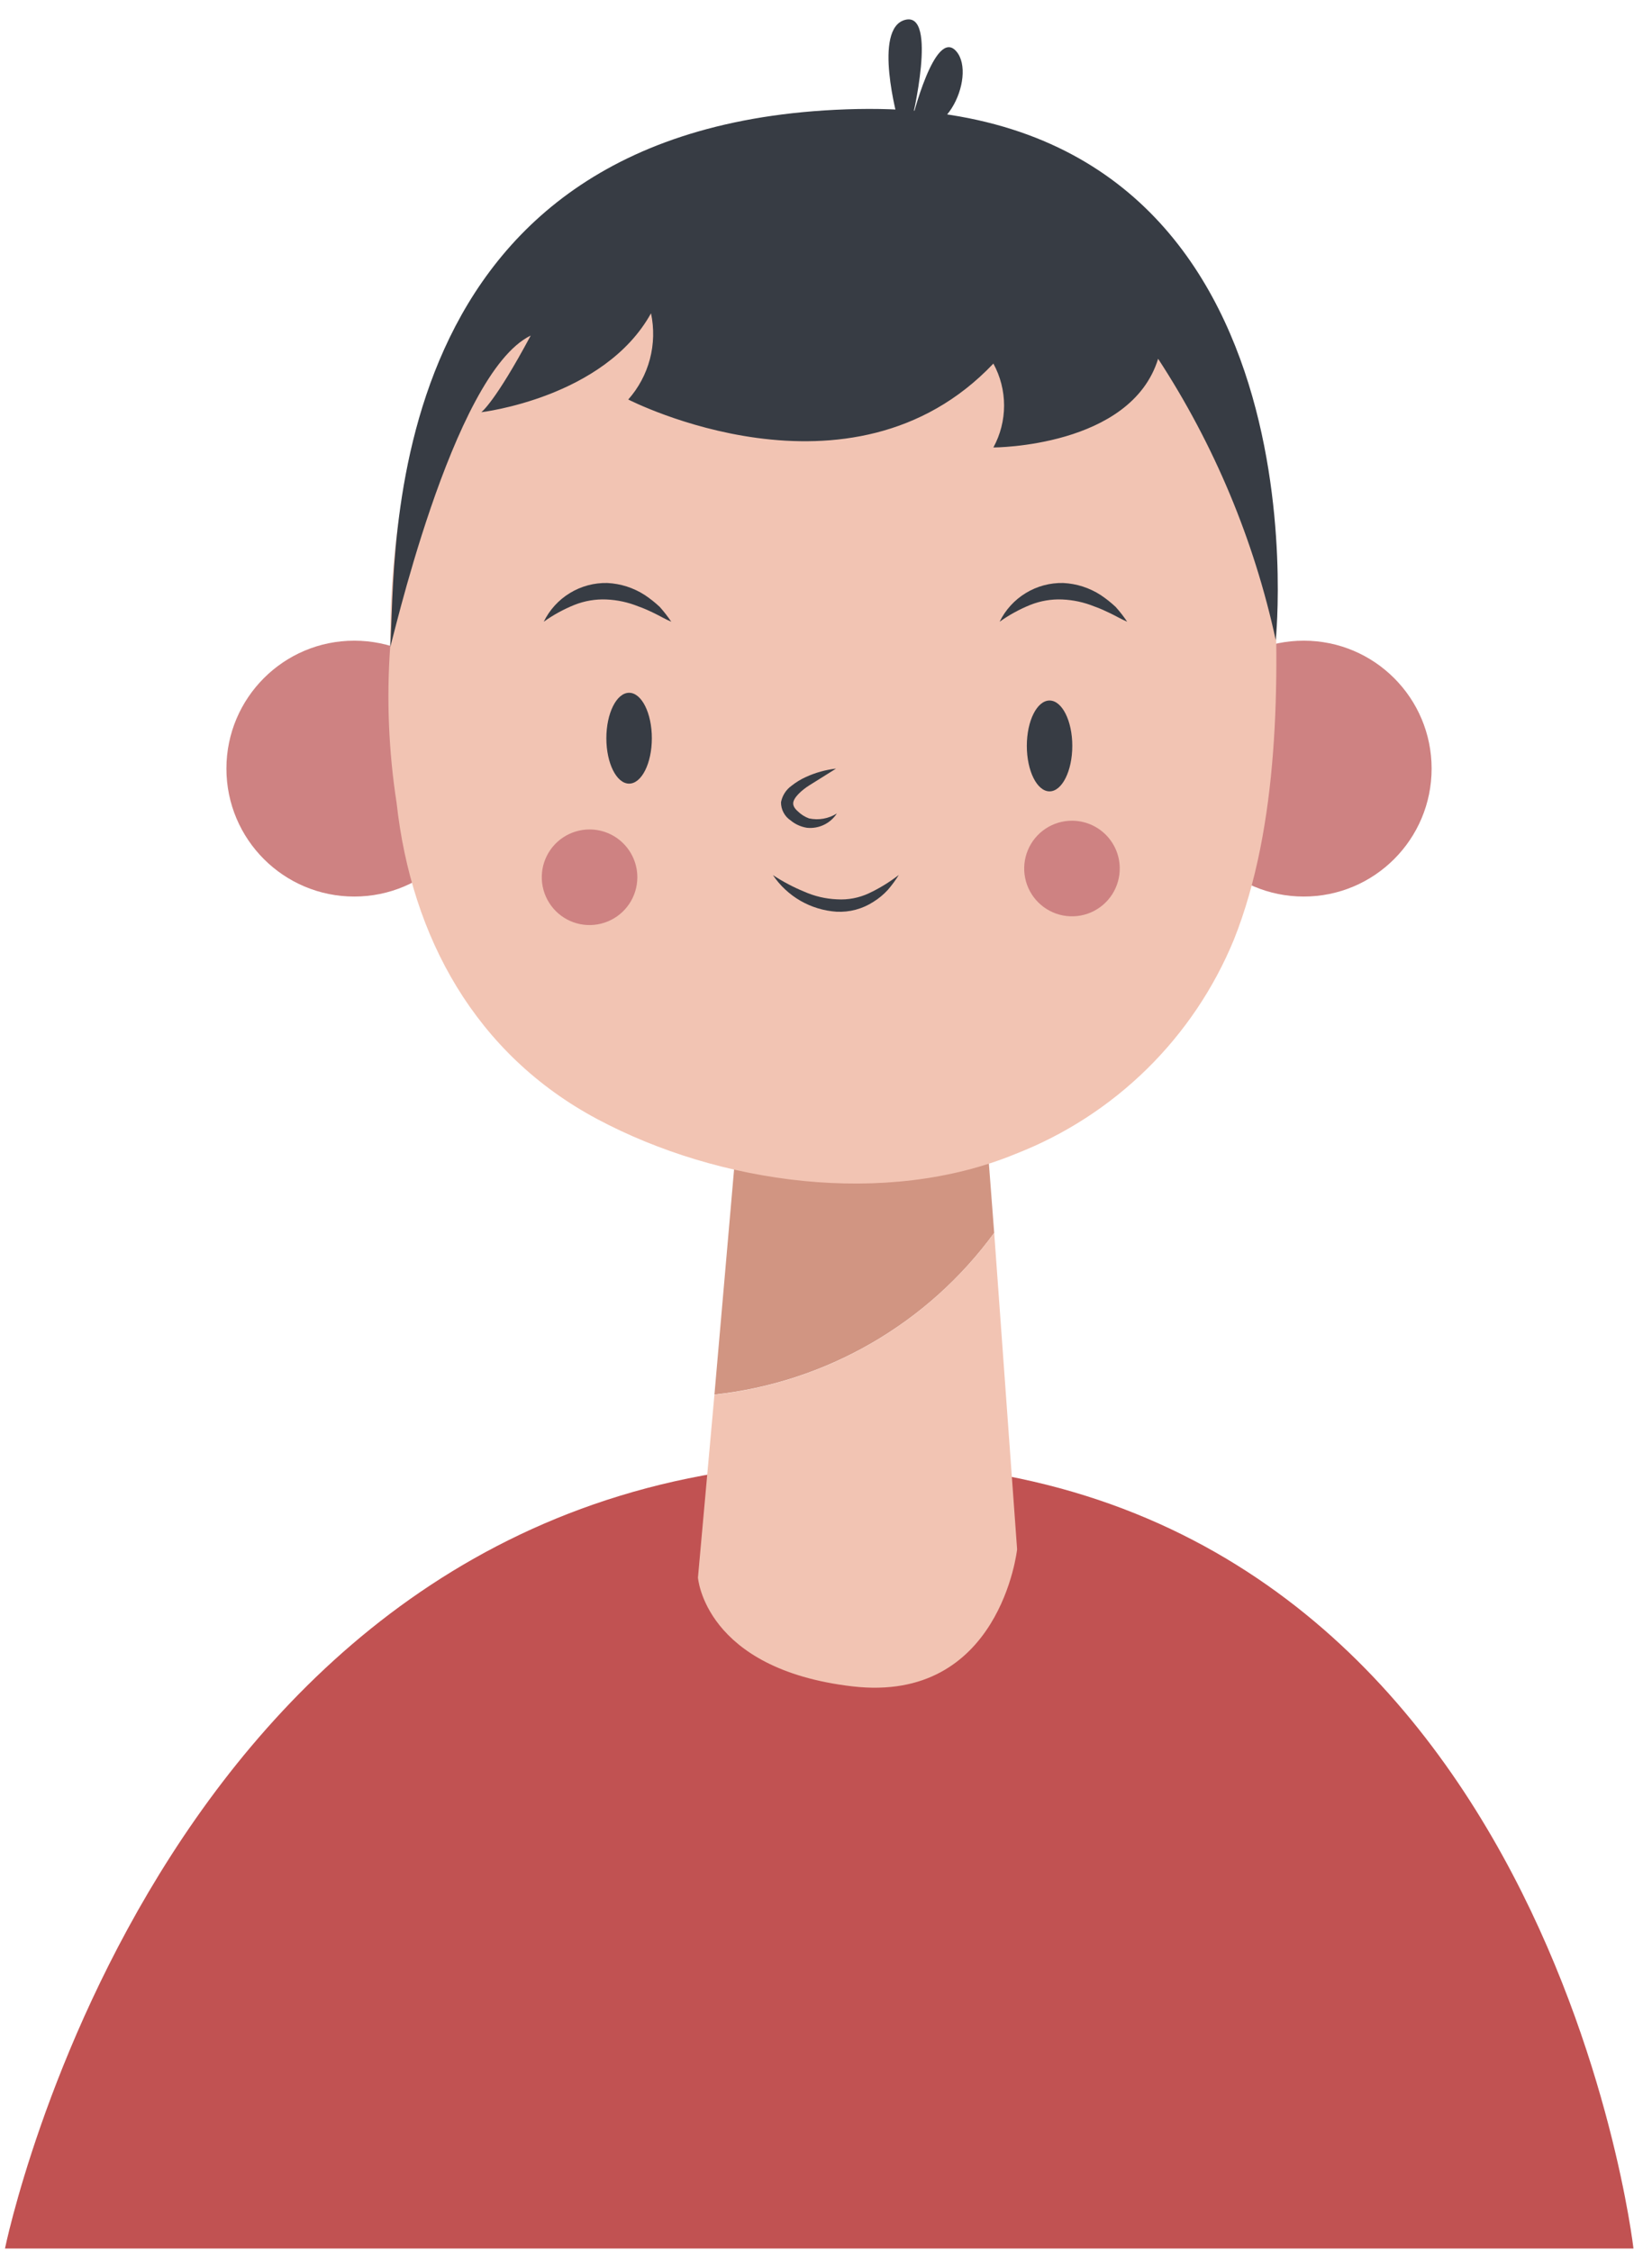 <svg width="69" height="94" viewBox="0 0 69 94" fill="none" xmlns="http://www.w3.org/2000/svg">
<path d="M0.208 93.86C0.208 93.86 6.897 61.028 35.683 61.028C64.468 61.028 68.226 93.86 68.226 93.86H0.208Z" fill="#C15252"/>
<path d="M14.797 37.425C17.746 37.425 20.137 35.034 20.137 32.084C20.137 29.135 17.746 26.744 14.797 26.744C11.848 26.744 9.457 29.135 9.457 32.084C9.457 35.034 11.848 37.425 14.797 37.425Z" fill="#CE8282"/>
<path d="M54.455 37.425C57.404 37.425 59.795 35.034 59.795 32.084C59.795 29.135 57.404 26.744 54.455 26.744C51.506 26.744 49.115 29.135 49.115 32.084C49.115 35.034 51.506 37.425 54.455 37.425Z" fill="#CE8282"/>
<path d="M41.525 51.463L40.617 39.599L31.354 40.872L29.84 58.214C32.15 57.963 34.383 57.233 36.395 56.07C38.407 54.908 40.154 53.339 41.525 51.463Z" fill="#D19582"/>
<path d="M16.297 26.999C16.142 29.177 16.232 31.365 16.566 33.523C17.185 39.124 19.862 44.003 24.947 46.715C30.033 49.426 36.997 50.403 42.42 48.167C44.466 47.371 46.329 46.167 47.897 44.63C49.464 43.092 50.703 41.252 51.538 39.221C53.43 34.479 53.451 28.417 53.196 23.304C52.253 4.345 36.811 4.627 36.811 4.627C36.811 4.627 16.215 3.01 16.297 26.999Z" fill="#F2C4B3"/>
<path d="M29.84 58.221L29.152 65.852C29.152 65.852 29.421 69.671 35.6 70.394C41.78 71.117 42.482 64.675 42.482 64.675L41.525 51.463C40.155 53.34 38.407 54.911 36.395 56.074C34.383 57.238 32.151 57.969 29.84 58.221Z" fill="#F2C4B3"/>
<path d="M27.226 30.818C27.226 31.864 26.799 32.711 26.276 32.711C25.753 32.711 25.326 31.864 25.326 30.818C25.326 29.772 25.753 28.919 26.276 28.919C26.799 28.919 27.226 29.765 27.226 30.818Z" fill="#373C44"/>
<path d="M44.787 31.135C44.787 32.181 44.36 33.034 43.837 33.034C43.314 33.034 42.888 32.181 42.888 31.135C42.888 30.089 43.314 29.242 43.837 29.242C44.36 29.242 44.787 30.089 44.787 31.135Z" fill="#373C44"/>
<path d="M34.919 32.084C34.541 32.325 34.169 32.552 33.818 32.773C33.467 32.993 33.13 33.309 33.13 33.536C33.13 33.626 33.171 33.736 33.33 33.874C33.461 34.001 33.618 34.1 33.791 34.163C34.19 34.249 34.608 34.175 34.954 33.956C34.821 34.161 34.635 34.325 34.415 34.43C34.195 34.536 33.951 34.579 33.708 34.555C33.455 34.516 33.217 34.409 33.02 34.245C32.896 34.162 32.794 34.049 32.725 33.917C32.655 33.785 32.619 33.638 32.621 33.488C32.673 33.211 32.831 32.964 33.061 32.8C33.245 32.654 33.446 32.531 33.66 32.435C34.058 32.252 34.483 32.134 34.919 32.084Z" fill="#373C44"/>
<path d="M32.283 36.53C32.694 36.8 33.129 37.031 33.584 37.218C34.018 37.411 34.485 37.521 34.96 37.541C35.419 37.57 35.878 37.482 36.295 37.287C36.737 37.079 37.155 36.822 37.541 36.523C37.406 36.741 37.254 36.948 37.087 37.142C36.909 37.337 36.705 37.506 36.481 37.645C36.024 37.942 35.484 38.086 34.94 38.058C34.41 38.022 33.895 37.867 33.434 37.602C32.974 37.337 32.58 36.97 32.283 36.53Z" fill="#373C44"/>
<path d="M26.62 36.619C26.62 37.014 26.503 37.4 26.284 37.728C26.064 38.056 25.753 38.312 25.388 38.463C25.023 38.614 24.622 38.654 24.235 38.577C23.848 38.5 23.492 38.31 23.213 38.031C22.934 37.751 22.744 37.396 22.667 37.009C22.59 36.622 22.629 36.22 22.78 35.856C22.931 35.491 23.187 35.179 23.515 34.96C23.844 34.741 24.23 34.624 24.624 34.624C25.154 34.624 25.661 34.834 26.035 35.208C26.41 35.583 26.62 36.09 26.62 36.619Z" fill="#CE8282"/>
<path d="M46.769 36.22C46.776 36.617 46.664 37.007 46.449 37.34C46.233 37.673 45.923 37.934 45.558 38.09C45.193 38.246 44.79 38.289 44.401 38.215C44.011 38.141 43.652 37.952 43.37 37.673C43.088 37.394 42.895 37.037 42.817 36.648C42.739 36.259 42.778 35.856 42.931 35.489C43.083 35.123 43.34 34.81 43.671 34.591C44.002 34.372 44.39 34.256 44.787 34.259C45.308 34.263 45.807 34.47 46.177 34.836C46.548 35.203 46.76 35.699 46.769 36.22Z" fill="#CE8282"/>
<path d="M41.752 25.953C41.994 25.458 42.373 25.042 42.844 24.756C43.315 24.469 43.858 24.323 44.409 24.336C44.965 24.363 45.503 24.536 45.971 24.838C46.193 24.986 46.402 25.151 46.597 25.334C46.773 25.528 46.934 25.735 47.079 25.953C46.838 25.85 46.618 25.719 46.391 25.609C46.163 25.499 45.943 25.396 45.702 25.313C45.277 25.141 44.826 25.043 44.367 25.024C43.911 25.005 43.456 25.082 43.032 25.251C42.58 25.434 42.15 25.669 41.752 25.953Z" fill="#373C44"/>
<path d="M22.711 25.953C22.953 25.458 23.332 25.042 23.803 24.756C24.273 24.469 24.816 24.323 25.367 24.336C25.923 24.363 26.462 24.536 26.93 24.838C27.152 24.986 27.361 25.151 27.556 25.334C27.73 25.529 27.891 25.736 28.038 25.953C27.79 25.85 27.576 25.719 27.349 25.609C27.122 25.499 26.902 25.396 26.661 25.313C26.236 25.141 25.784 25.043 25.326 25.024C24.87 25.005 24.415 25.082 23.991 25.251C23.538 25.434 23.109 25.669 22.711 25.953Z" fill="#373C44"/>
<path d="M16.297 26.999C16.297 27.233 18.864 15.61 22.167 14.007C20.667 16.808 20.103 17.207 20.103 17.207C20.103 17.207 25.236 16.608 27.191 13.078C27.325 13.71 27.309 14.365 27.145 14.99C26.98 15.615 26.67 16.193 26.241 16.677C26.241 16.677 35.531 21.459 41.491 15.177C41.784 15.714 41.938 16.316 41.938 16.928C41.938 17.54 41.784 18.142 41.491 18.679C41.491 18.679 47.23 18.679 48.372 14.977C50.712 18.558 52.377 22.537 53.285 26.717C53.285 26.717 55.618 4.173 35.827 4.551C15.54 4.964 16.573 23.366 16.297 26.999Z" fill="#373C44"/>
<path d="M37.513 5.033C37.513 5.033 36.433 1.179 37.809 0.828C39.185 0.478 38.084 5.033 38.084 5.033C38.084 5.033 39.048 1.111 39.943 2.143C40.837 3.175 39.344 6.478 37.513 5.033Z" fill="#373C44"/>
</svg>

